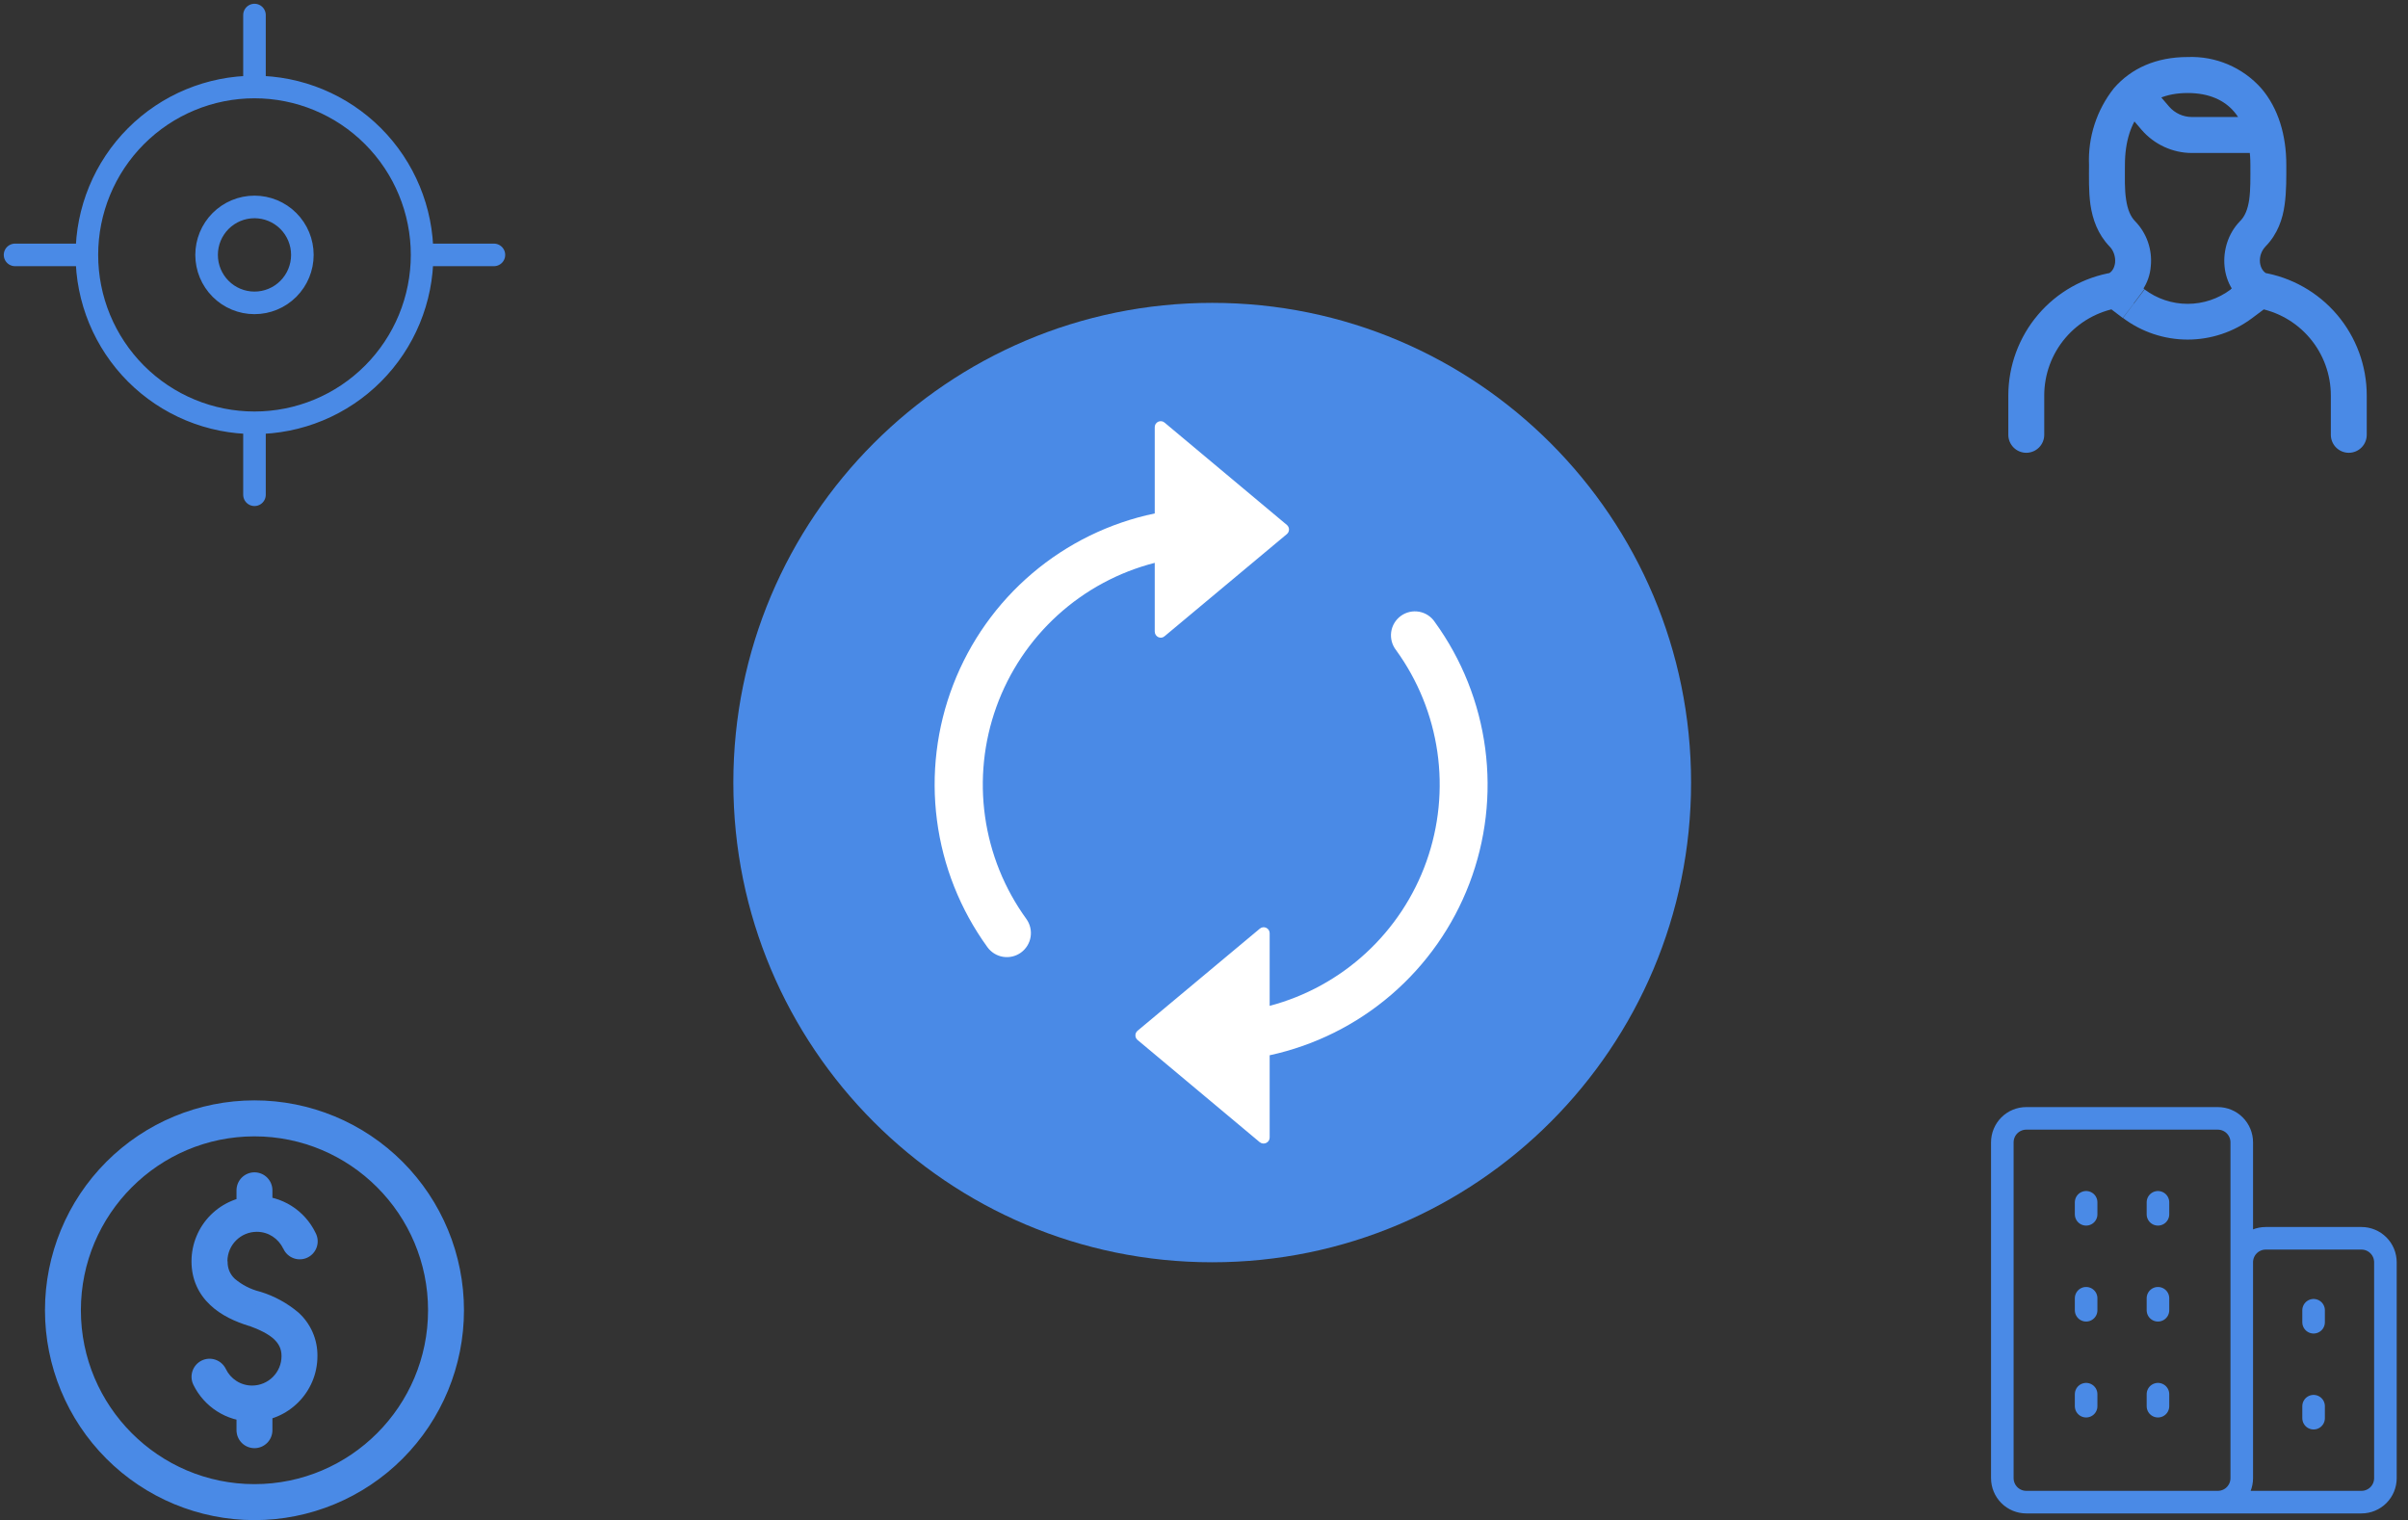 <svg width="160" height="101" viewBox="0 0 160 101" fill="none" xmlns="http://www.w3.org/2000/svg">
<rect x="0" y="0" width="160" height="101" fill="#333333" stroke="none"/>
<path d="M80.546 83.868C98.118 83.868 112.364 69.598 112.364 51.995C112.364 34.393 98.118 20.123 80.546 20.123C62.973 20.123 48.727 34.393 48.727 51.995C48.727 69.598 62.973 83.868 80.546 83.868Z" fill="#4A8AE6"/>
<path fill-rule="evenodd" clip-rule="evenodd" d="M76.727 41.955C76.727 42.306 77.124 42.497 77.379 42.274L85.508 35.485C85.552 35.447 85.587 35.401 85.611 35.349C85.635 35.297 85.648 35.24 85.648 35.182C85.648 35.125 85.635 35.068 85.611 35.016C85.587 34.963 85.552 34.917 85.508 34.879L77.395 28.091C77.337 28.036 77.263 28 77.184 27.988C77.105 27.976 77.025 27.988 76.953 28.022C76.88 28.056 76.82 28.112 76.78 28.181C76.74 28.25 76.721 28.329 76.727 28.409V34.114C73.724 34.739 70.926 36.108 68.587 38.094C66.248 40.081 64.443 42.623 63.337 45.489C62.231 48.354 61.86 51.451 62.256 54.497C62.652 57.543 63.804 60.441 65.606 62.927C65.728 63.097 65.883 63.242 66.061 63.353C66.239 63.464 66.437 63.538 66.644 63.572C66.851 63.606 67.062 63.599 67.266 63.551C67.471 63.504 67.663 63.416 67.834 63.294C68.004 63.171 68.148 63.016 68.259 62.838C68.369 62.66 68.444 62.461 68.478 62.254C68.512 62.047 68.505 61.835 68.457 61.63C68.409 61.426 68.322 61.233 68.2 61.062C66.744 59.054 65.8 56.72 65.453 54.263C65.105 51.806 65.363 49.301 66.204 46.967C67.045 44.633 68.444 42.54 70.278 40.872C72.112 39.204 74.326 38.011 76.727 37.397V41.971V41.955ZM84.363 62.003C84.362 61.927 84.341 61.853 84.3 61.79C84.259 61.727 84.201 61.676 84.133 61.645C84.064 61.613 83.988 61.601 83.914 61.611C83.839 61.621 83.769 61.652 83.711 61.7L75.581 68.489C75.538 68.526 75.503 68.573 75.478 68.625C75.454 68.677 75.442 68.734 75.442 68.791C75.442 68.849 75.454 68.906 75.478 68.958C75.503 69.01 75.538 69.057 75.581 69.094L83.695 75.883C83.965 76.106 84.363 75.915 84.363 75.58V70.114C87.348 69.468 90.125 68.086 92.443 66.093C94.76 64.1 96.545 61.56 97.635 58.702C98.725 55.845 99.086 52.76 98.685 49.727C98.284 46.694 97.135 43.809 95.34 41.334C95.222 41.154 95.069 41.001 94.89 40.883C94.711 40.764 94.51 40.684 94.299 40.645C94.088 40.607 93.872 40.611 93.662 40.659C93.453 40.706 93.256 40.795 93.082 40.921C92.908 41.047 92.762 41.206 92.651 41.39C92.54 41.574 92.468 41.779 92.438 41.991C92.408 42.204 92.422 42.421 92.478 42.628C92.533 42.835 92.631 43.029 92.763 43.198C94.213 45.197 95.154 47.52 95.506 49.965C95.858 52.41 95.609 54.905 94.782 57.233C93.955 59.56 92.573 61.651 90.758 63.323C88.943 64.996 86.748 66.2 84.363 66.831V62.003Z" fill="white"/>
<path d="M154.873 28.889C154.873 29.206 154.999 29.51 155.222 29.734C155.446 29.958 155.75 30.084 156.066 30.084C156.383 30.084 156.686 29.958 156.91 29.734C157.134 29.51 157.259 29.206 157.259 28.889H154.873ZM133.443 28.889C133.443 29.206 133.569 29.51 133.793 29.734C134.017 29.958 134.32 30.084 134.637 30.084C134.953 30.084 135.256 29.958 135.48 29.734C135.704 29.51 135.83 29.206 135.83 28.889H133.443ZM141.78 20.172L141.048 21.128L141.764 20.172H141.78ZM154.873 26.275V28.889H157.259V26.275H154.873ZM149.941 20.458C151.318 20.685 152.57 21.394 153.473 22.46C154.376 23.525 154.873 24.877 154.873 26.275H157.259C157.258 24.308 156.558 22.404 155.284 20.907C154.01 19.409 152.246 18.414 150.307 18.1L149.941 20.458ZM145.359 6.18C146.807 6.18 147.809 6.674 148.446 7.423C149.114 8.204 149.527 9.383 149.527 10.944H151.914C151.914 9 151.389 7.2 150.259 5.877C149.648 5.187 148.891 4.642 148.044 4.281C147.196 3.92 146.279 3.752 145.359 3.789V6.18ZM148.827 14.706C148.032 15.534 147.714 16.65 147.809 17.686C147.905 18.737 148.477 19.821 149.607 20.363L150.641 18.195C150.402 18.084 150.212 17.829 150.164 17.447C150.145 17.253 150.167 17.057 150.23 16.873C150.294 16.688 150.396 16.52 150.53 16.379L148.827 14.706ZM133.443 26.275V28.889H135.83V26.275H133.443ZM140.396 18.1C138.457 18.414 136.692 19.409 135.419 20.907C134.145 22.404 133.445 24.308 133.443 26.275H135.83C135.83 24.877 136.326 23.525 137.23 22.46C138.133 21.394 139.385 20.685 140.762 20.458L140.396 18.1ZM145.359 3.789C143.291 3.789 141.621 4.522 140.459 5.861C139.314 7.306 138.727 9.117 138.805 10.96H141.191C141.191 9.383 141.605 8.204 142.257 7.423C142.893 6.674 143.896 6.18 145.359 6.18V3.789ZM140.173 16.379C140.443 16.65 140.571 17.064 140.539 17.447C140.491 17.829 140.316 18.084 140.062 18.195L141.096 20.363C141.605 20.114 142.04 19.736 142.359 19.266C142.677 18.797 142.867 18.252 142.909 17.686C142.964 17.143 142.899 16.596 142.721 16.081C142.542 15.566 142.254 15.097 141.875 14.706L140.173 16.379ZM149.4 18.323L148.223 19.215L149.655 21.128L150.848 20.235L149.416 18.323H149.4ZM142.496 19.215L141.302 18.323L139.871 20.235L141.048 21.128L142.48 19.215H142.496ZM138.805 10.944C138.805 11.725 138.773 12.697 138.9 13.606C139.043 14.562 139.377 15.55 140.173 16.379L141.875 14.706C141.557 14.387 141.366 13.909 141.271 13.271C141.159 12.586 141.191 11.837 141.191 10.944H138.805ZM149.527 10.944C149.527 11.853 149.543 12.586 149.448 13.271C149.352 13.909 149.162 14.387 148.827 14.706L150.53 16.379C151.341 15.55 151.675 14.546 151.802 13.606C151.93 12.697 151.914 11.725 151.914 10.944H149.527ZM148.223 19.231C147.397 19.852 146.392 20.188 145.359 20.188C144.327 20.188 143.322 19.852 142.496 19.231L141.064 21.128C142.303 22.059 143.81 22.562 145.359 22.562C146.908 22.562 148.416 22.059 149.655 21.128L148.223 19.215V19.231ZM145.63 10.164H150.116V7.773H145.63V10.164ZM140.873 6.96L142.305 8.634L144.118 7.072L142.687 5.399L140.873 6.96ZM145.63 7.773C145.057 7.773 144.5 7.518 144.118 7.072L142.305 8.634C143.132 9.59 144.357 10.164 145.63 10.164V7.773Z" fill="#4A8AE6"/>
<path d="M143.386 80.681V79.884M143.386 87.056V86.259M153.727 87.852V87.056M153.727 94.227V93.43M138.613 80.681V79.884M138.613 87.056V86.259M143.386 93.43V92.633M138.613 93.43V92.633M148.954 90.561V83.868C148.954 83.446 149.122 83.04 149.42 82.742C149.718 82.443 150.123 82.275 150.545 82.275H156.909C157.33 82.275 157.735 82.443 158.034 82.742C158.332 83.04 158.499 83.446 158.499 83.868V98.211C158.499 98.633 158.332 99.039 158.034 99.338C157.735 99.637 157.33 99.805 156.909 99.805H145.772M133.045 90.561V75.9C133.045 75.478 133.213 75.072 133.511 74.773C133.809 74.475 134.214 74.307 134.636 74.307H147.363C147.785 74.307 148.19 74.475 148.488 74.773C148.786 75.072 148.954 75.478 148.954 75.9V98.211C148.954 98.633 148.786 99.039 148.488 99.338C148.19 99.637 147.785 99.805 147.363 99.805H134.636C134.214 99.805 133.809 99.637 133.511 99.338C133.213 99.039 133.045 98.633 133.045 98.211V90.546V90.561Z" stroke="#4A8AE6" stroke-width="1.5" stroke-linecap="round" stroke-linejoin="round"/>
<path d="M18.817 82.944C18.88 83.093 18.973 83.227 19.09 83.339C19.206 83.451 19.344 83.538 19.495 83.595C19.646 83.652 19.807 83.678 19.968 83.671C20.13 83.664 20.288 83.624 20.433 83.554C20.579 83.484 20.708 83.385 20.814 83.263C20.921 83.141 21.001 82.999 21.051 82.845C21.101 82.691 21.119 82.529 21.104 82.368C21.089 82.207 21.042 82.05 20.965 81.908L18.817 82.944ZM16.908 86.96L17.306 85.828C17.285 85.822 17.264 85.817 17.242 85.812L16.908 86.96ZM14.999 90.944C14.929 90.803 14.832 90.677 14.713 90.573C14.595 90.469 14.457 90.39 14.308 90.34C14.006 90.238 13.677 90.26 13.392 90.402C13.107 90.544 12.89 90.793 12.789 91.095C12.688 91.397 12.71 91.726 12.851 92.012L14.999 90.96V90.944ZM18.101 93.255C18.101 92.938 17.976 92.634 17.752 92.409C17.528 92.185 17.225 92.059 16.908 92.059C16.592 92.059 16.288 92.185 16.064 92.409C15.841 92.634 15.715 92.938 15.715 93.255H18.101ZM15.715 95.023C15.715 95.341 15.841 95.644 16.064 95.869C16.288 96.093 16.592 96.219 16.908 96.219C17.225 96.219 17.528 96.093 17.752 95.869C17.976 95.644 18.101 95.341 18.101 95.023H15.715ZM18.101 79.087C18.101 78.77 17.976 78.466 17.752 78.242C17.528 78.018 17.225 77.892 16.908 77.892C16.592 77.892 16.288 78.018 16.064 78.242C15.841 78.466 15.715 78.77 15.715 79.087H18.101ZM15.715 80.649C15.715 80.966 15.841 81.27 16.064 81.494C16.288 81.718 16.592 81.844 16.908 81.844C17.225 81.844 17.528 81.718 17.752 81.494C17.976 81.27 18.101 80.966 18.101 80.649H15.715ZM20.965 81.908C20.61 81.174 20.057 80.555 19.367 80.121C18.678 79.687 17.881 79.456 17.067 79.454V81.844C17.831 81.844 18.499 82.29 18.817 82.96L20.965 81.908ZM17.067 79.454C15.915 79.454 14.811 79.912 13.996 80.728C13.182 81.544 12.724 82.651 12.724 83.805H15.111C15.111 82.721 15.986 81.844 17.067 81.844V79.454ZM12.724 83.805C12.724 85.016 13.201 85.988 13.965 86.705C14.681 87.39 15.636 87.82 16.574 88.107L17.242 85.812C16.64 85.658 16.08 85.369 15.604 84.968C15.444 84.821 15.318 84.64 15.236 84.439C15.153 84.238 15.116 84.022 15.126 83.805H12.74H12.724ZM12.851 92.012C13.551 93.446 15.031 94.45 16.749 94.45V92.059C15.986 92.059 15.317 91.613 14.999 90.944L12.851 92.012ZM16.749 94.45C19.136 94.45 21.092 92.506 21.092 90.099H18.706C18.706 91.183 17.831 92.059 16.749 92.059V94.45ZM21.092 90.099C21.099 89.553 20.989 89.011 20.77 88.511C20.55 88.01 20.226 87.563 19.82 87.199C19.082 86.578 18.227 86.112 17.306 85.828L16.511 88.075C17.258 88.346 17.831 88.633 18.197 88.968C18.515 89.271 18.706 89.605 18.706 90.099H21.092ZM15.715 93.255V95.023H18.101V93.255H15.715ZM15.715 79.087V80.649H18.101V79.087H15.715ZM28.442 87.055C28.442 93.43 23.272 98.609 16.908 98.609V101C20.6 101 24.141 99.531 26.752 96.915C29.362 94.3 30.829 90.754 30.829 87.055H28.442ZM16.908 98.609C10.545 98.609 5.374 93.43 5.374 87.055H2.988C2.988 90.754 4.454 94.3 7.065 96.915C9.676 99.531 13.216 101 16.908 101V98.609ZM5.374 87.055C5.374 80.681 10.545 75.502 16.908 75.502V73.111C13.216 73.111 9.676 74.58 7.065 77.195C4.454 79.811 2.988 83.357 2.988 87.055H5.374ZM16.908 75.502C23.272 75.502 28.442 80.681 28.442 87.055H30.829C30.829 83.357 29.362 79.811 26.752 77.195C24.141 74.58 20.6 73.111 16.908 73.111V75.502Z" fill="#4A8AE6"/>
<path d="M28.364 16.936H32.818M1 16.936H5.773M5.773 16.936C5.773 18.401 6.061 19.852 6.62 21.205C7.18 22.558 8 23.788 9.034 24.824C10.069 25.86 11.296 26.682 12.647 27.242C13.998 27.803 15.447 28.091 16.909 28.091C18.372 28.091 19.82 27.803 21.171 27.242C22.522 26.682 23.75 25.86 24.784 24.824C25.818 23.788 26.638 22.558 27.198 21.205C27.757 19.852 28.046 18.401 28.046 16.936C28.046 13.978 26.872 11.14 24.784 9.048C22.695 6.956 19.863 5.781 16.909 5.781C13.956 5.781 11.123 6.956 9.034 9.048C6.946 11.14 5.773 13.978 5.773 16.936ZM16.909 28.729V32.872M16.909 1V5.462M16.909 20.123C17.753 20.123 18.562 19.788 19.159 19.19C19.756 18.592 20.091 17.781 20.091 16.936C20.091 16.091 19.756 15.28 19.159 14.682C18.562 14.085 17.753 13.749 16.909 13.749C16.065 13.749 15.256 14.085 14.659 14.682C14.062 15.28 13.727 16.091 13.727 16.936C13.727 17.781 14.062 18.592 14.659 19.19C15.256 19.788 16.065 20.123 16.909 20.123Z" stroke="#4A8AE6" stroke-width="1.5" stroke-linecap="round"/>
</svg>
